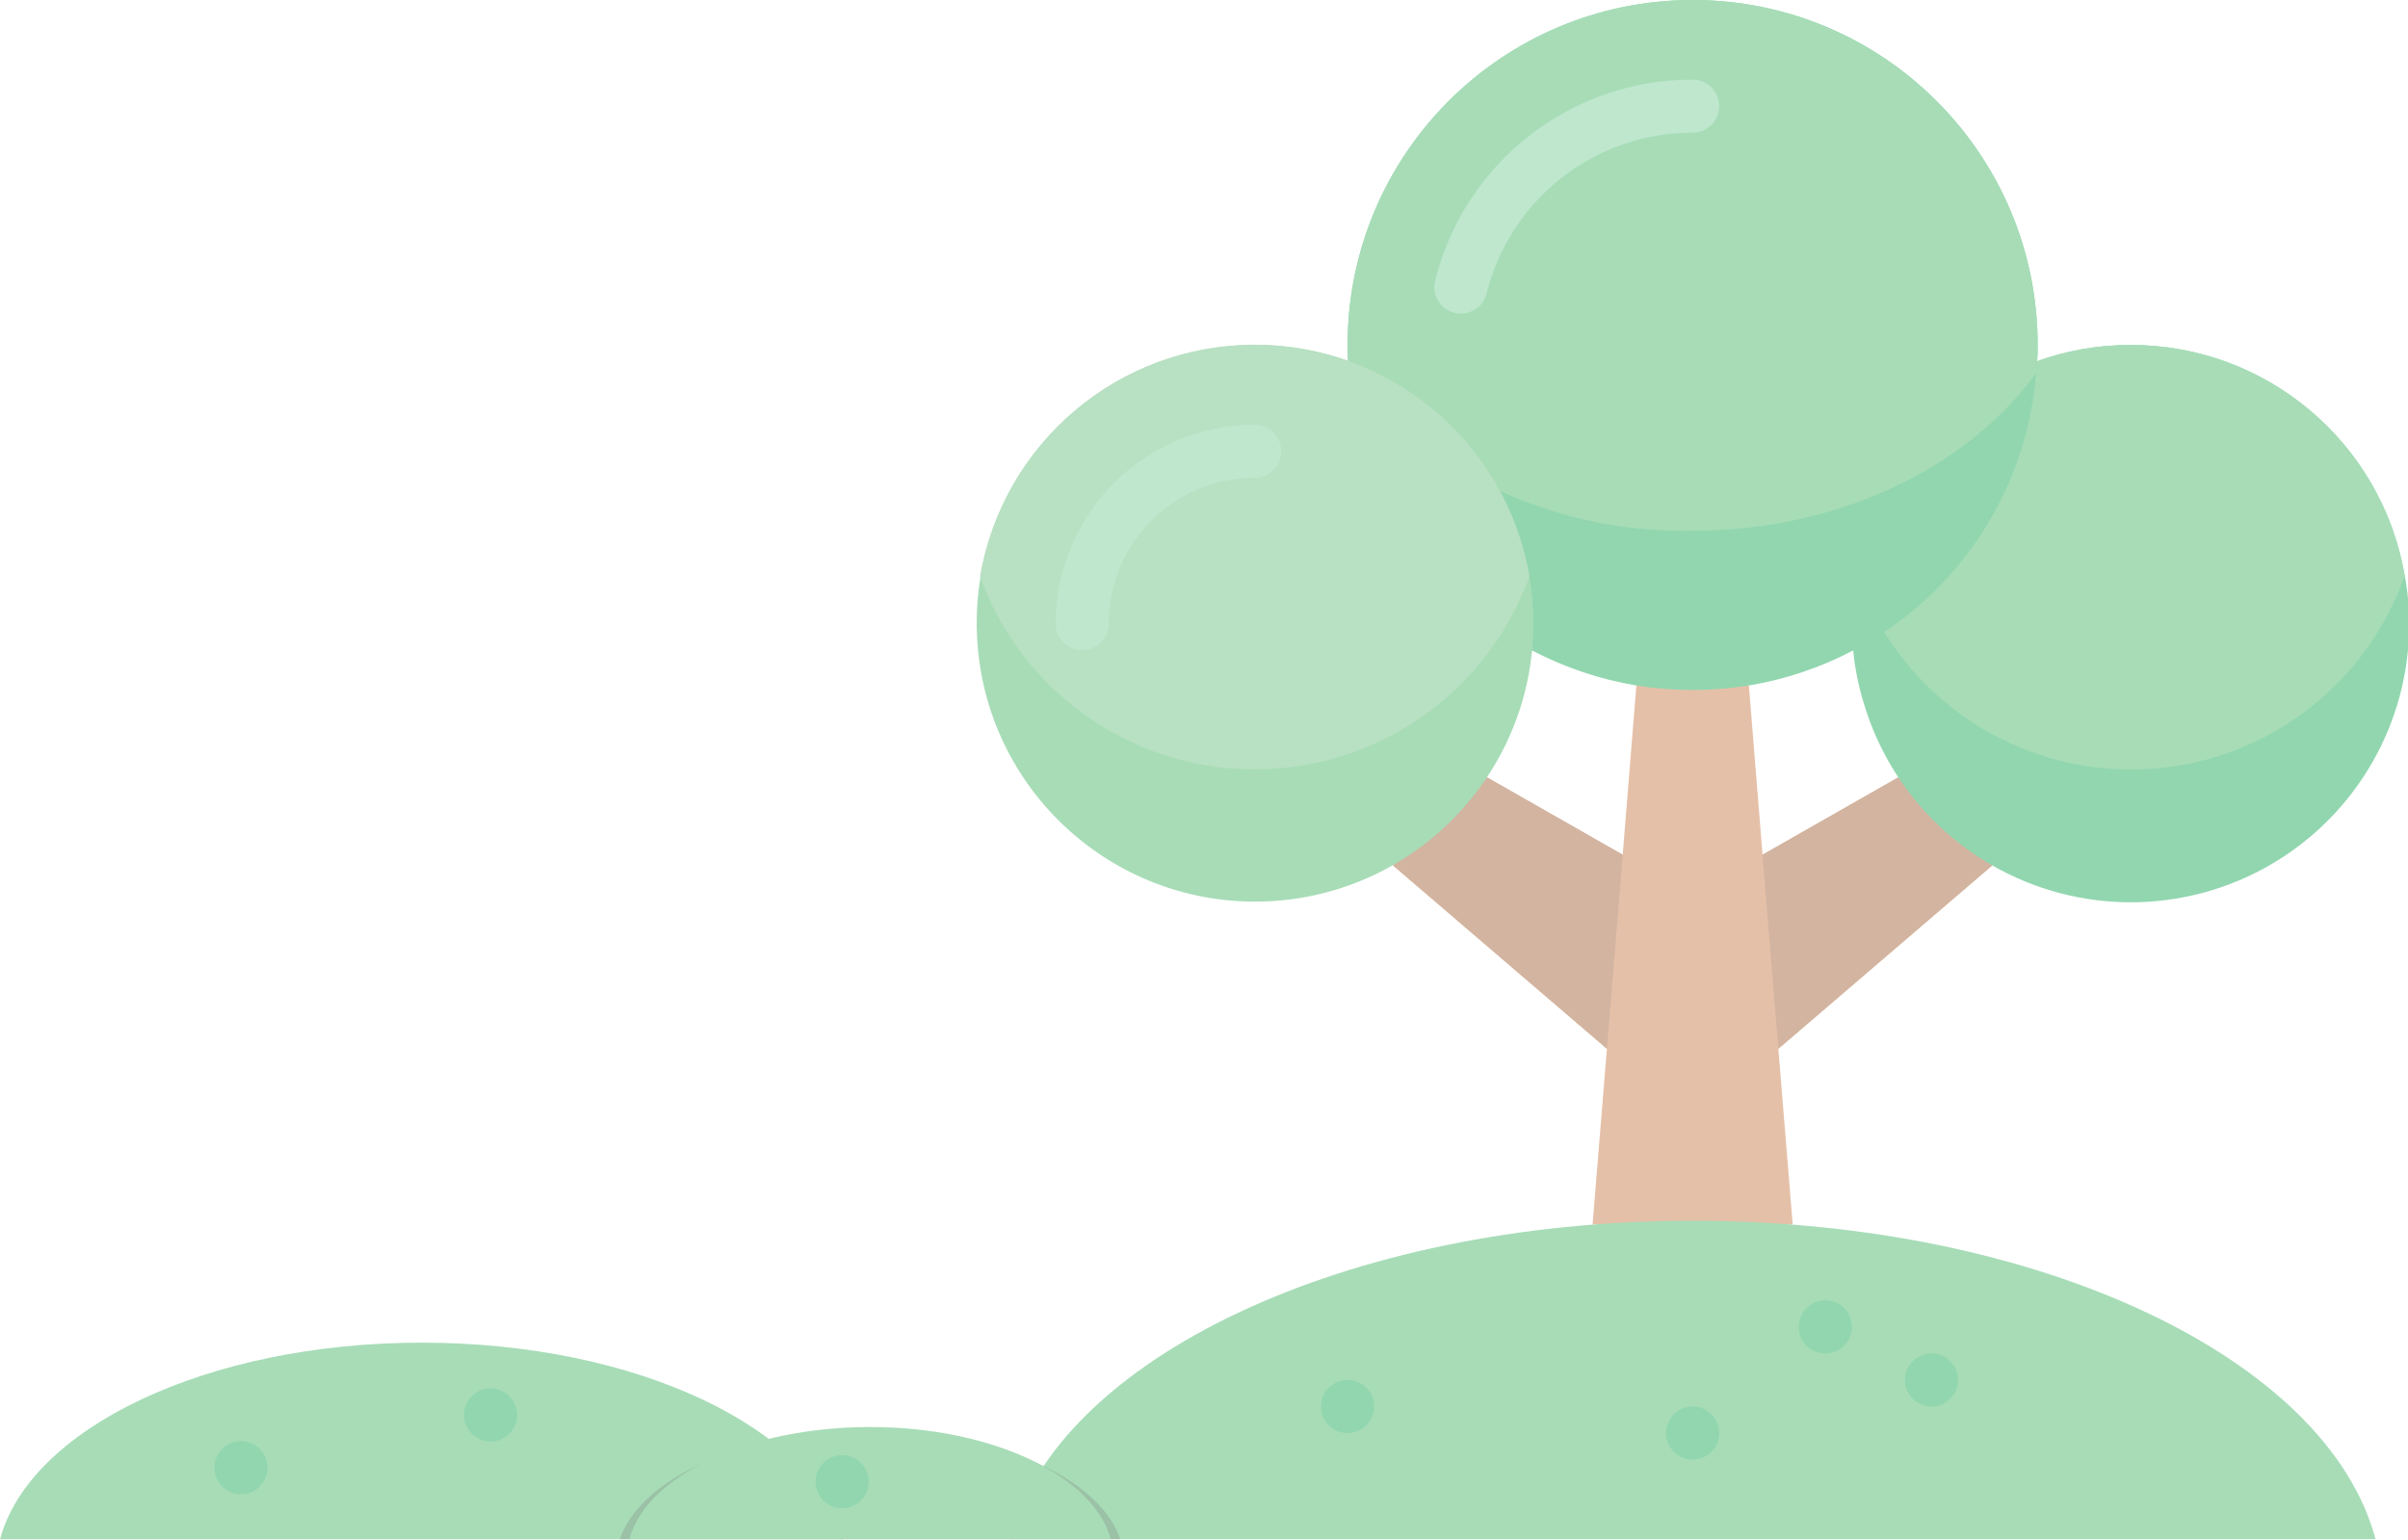 <svg width="685" height="438" viewBox="0 0 685 438" fill="none" xmlns="http://www.w3.org/2000/svg">
<g clip-path="url(#clip0_4768_13717)">
<g opacity="0.5">
<path d="M566.74 246.206L540.013 221.14L501.387 243.163L501.281 241.827L497.506 195.017H465.494L461.719 241.827L461.613 243.163L422.988 221.14L396.26 246.206L457.114 298.376L453.037 348.357H509.964L505.887 298.376L566.74 246.206Z" fill="#CB8252"/>
<path d="M501.356 243.186L540.012 221.14L566.739 246.206L505.886 298.376L501.356 243.186Z" fill="#A56A43"/>
<path d="M685.35 177.425C685.375 205.694 670.332 231.834 645.877 246.015C621.422 260.196 591.262 260.269 566.74 246.205C549.243 236.196 536.227 219.885 530.349 200.603C528.75 195.544 527.687 190.331 527.177 185.05L531.103 178.859L533.368 175.235L579.499 102.755C588.02 99.677 597.015 98.118 606.075 98.15C644.589 98.086 677.537 125.803 684.067 163.759C684.812 167.566 685.217 171.432 685.275 175.311C685.337 176.014 685.363 176.719 685.35 177.425V177.425Z" fill="#24AE5F"/>
<path d="M684.067 163.759C673.216 194.66 645.121 216.221 612.465 218.708C579.809 221.195 548.773 204.137 533.369 175.235L579.499 102.755C588.02 99.677 597.015 98.118 606.075 98.15C644.589 98.086 677.537 125.803 684.067 163.759V163.759Z" fill="#4FBA6F"/>
<path d="M579.65 98.15C579.65 99.66 579.65 101.245 579.499 102.756C579.423 103.888 579.348 105.096 579.197 106.229C576.532 139.688 556.894 169.444 527.177 185.051C517.878 189.925 507.862 193.289 497.506 195.017C486.904 196.728 476.096 196.728 465.494 195.017C455.138 193.289 445.122 189.925 435.822 185.051L391.655 115.591L383.501 102.756C383.35 101.245 383.35 99.66 383.35 98.15C383.35 43.943 427.293 0 481.5 0C535.707 0 579.65 43.943 579.65 98.15Z" fill="#24AE5F"/>
<path d="M579.65 98.15C579.65 99.66 579.65 101.245 579.499 102.756C579.423 103.888 579.348 105.096 579.197 106.229C559.567 133.031 523.176 151 481.5 151C448.012 151.738 415.634 138.978 391.655 115.591L383.501 102.756C383.35 101.245 383.35 99.66 383.35 98.15C383.35 43.943 427.293 0 481.5 0C535.707 0 579.65 43.943 579.65 98.15Z" fill="#4FBA6F"/>
<path d="M461.644 243.186L422.988 221.14L396.26 246.206L457.114 298.376L461.644 243.186Z" fill="#A56A43"/>
<path d="M415.581 89.218C414.957 89.221 414.336 89.145 413.731 88.991C409.69 87.975 407.236 83.876 408.25 79.833C416.624 46.203 446.843 22.612 481.5 22.649C485.67 22.649 489.05 26.03 489.05 30.2C489.05 34.369 485.67 37.749 481.5 37.749C453.77 37.719 429.59 56.594 422.889 83.502C422.049 86.856 419.038 89.211 415.581 89.218V89.218Z" fill="#7ED09E"/>
<path d="M436.2 177.425C436.149 219.841 402.682 254.682 360.303 256.439C317.924 258.196 281.688 226.244 278.126 183.979C274.564 141.713 304.942 104.148 347.018 98.788C389.093 93.428 427.919 122.177 435.067 163.986C435.826 168.425 436.205 172.921 436.2 177.425Z" fill="#4FBA6F"/>
<path d="M435.067 163.986C423.207 196.939 391.948 218.91 356.925 218.91C321.902 218.91 290.643 196.939 278.782 163.986C285.289 125.907 318.295 98.062 356.925 98.062C395.555 98.062 428.561 125.907 435.067 163.986Z" fill="#71C285"/>
<path d="M307.85 184.975C303.68 184.975 300.3 181.595 300.3 177.425C300.333 146.165 325.666 120.833 356.925 120.8C361.095 120.8 364.475 124.18 364.475 128.35C364.475 132.52 361.095 135.9 356.925 135.9C334.002 135.925 315.425 154.502 315.4 177.425C315.4 181.595 312.02 184.975 307.85 184.975Z" fill="#7ED09E"/>
<path d="M287.239 437.9C300.829 386.711 382.595 347.3 481.5 347.3C580.405 347.3 662.172 386.711 675.762 437.9" fill="#4FBA6F"/>
<path d="M519.25 385.051C523.42 385.051 526.8 381.671 526.8 377.501C526.8 373.331 523.42 369.951 519.25 369.951C515.08 369.951 511.7 373.331 511.7 377.501C511.7 381.671 515.08 385.051 519.25 385.051Z" fill="#24AE5F"/>
<path d="M383.35 407.701C387.52 407.701 390.9 404.32 390.9 400.151C390.9 395.981 387.52 392.601 383.35 392.601C379.18 392.601 375.8 395.981 375.8 400.151C375.8 404.32 379.18 407.701 383.35 407.701Z" fill="#24AE5F"/>
<path d="M549.45 400.151C553.62 400.151 557 396.771 557 392.601C557 388.431 553.62 385.051 549.45 385.051C545.28 385.051 541.9 388.431 541.9 392.601C541.9 396.771 545.28 400.151 549.45 400.151Z" fill="#24AE5F"/>
<path d="M481.5 415.251C485.67 415.251 489.05 411.871 489.05 407.701C489.05 403.532 485.67 400.151 481.5 400.151C477.33 400.151 473.95 403.532 473.95 407.701C473.95 411.871 477.33 415.251 481.5 415.251Z" fill="#24AE5F"/>
<path d="M0 437.983C8.395 406.343 58.904 381.983 120 381.983C181.096 381.983 231.605 406.343 240 437.983" fill="#4FBA6F"/>
<path d="M139.55 410.1C143.72 410.1 147.1 406.72 147.1 402.55C147.1 398.38 143.72 395 139.55 395C135.38 395 132 398.38 132 402.55C132 406.72 135.38 410.1 139.55 410.1Z" fill="#24AE5F"/>
<path d="M68.55 425.1C72.72 425.1 76.1 421.72 76.1 417.55C76.1 413.38 72.72 410 68.55 410C64.38 410 61 413.38 61 417.55C61 421.72 64.38 425.1 68.55 425.1Z" fill="#24AE5F"/>
<g opacity="0.3" filter="url(#filter0_f_4768_13717)">
<path d="M176 439C181.002 420.92 211.097 407 247.5 407C283.903 407 313.998 420.92 319 439" fill="black"/>
</g>
<path d="M179 437.983C183.792 419.903 212.624 405.983 247.5 405.983C282.376 405.983 311.208 419.903 316 437.983" fill="#4FBA6F"/>
<path d="M239.55 429.1C243.72 429.1 247.1 425.72 247.1 421.55C247.1 417.38 243.72 414 239.55 414C235.38 414 232 417.38 232 421.55C232 425.72 235.38 429.1 239.55 429.1Z" fill="#24AE5F"/>
</g>
</g>
<defs>
<filter id="filter0_f_4768_13717" x="172" y="403" width="151" height="40" filterUnits="userSpaceOnUse" color-interpolation-filters="sRGB">
<feFlood flood-opacity="0" result="BackgroundImageFix"/>
<feBlend mode="normal" in="SourceGraphic" in2="BackgroundImageFix" result="shape"/>
<feGaussianBlur stdDeviation="2" result="effect1_foregroundBlur_4768_13717"/>
</filter>
<clipPath id="clip0_4768_13717">
<rect width="685" height="438" fill="white"/>
</clipPath>
</defs>
</svg>
